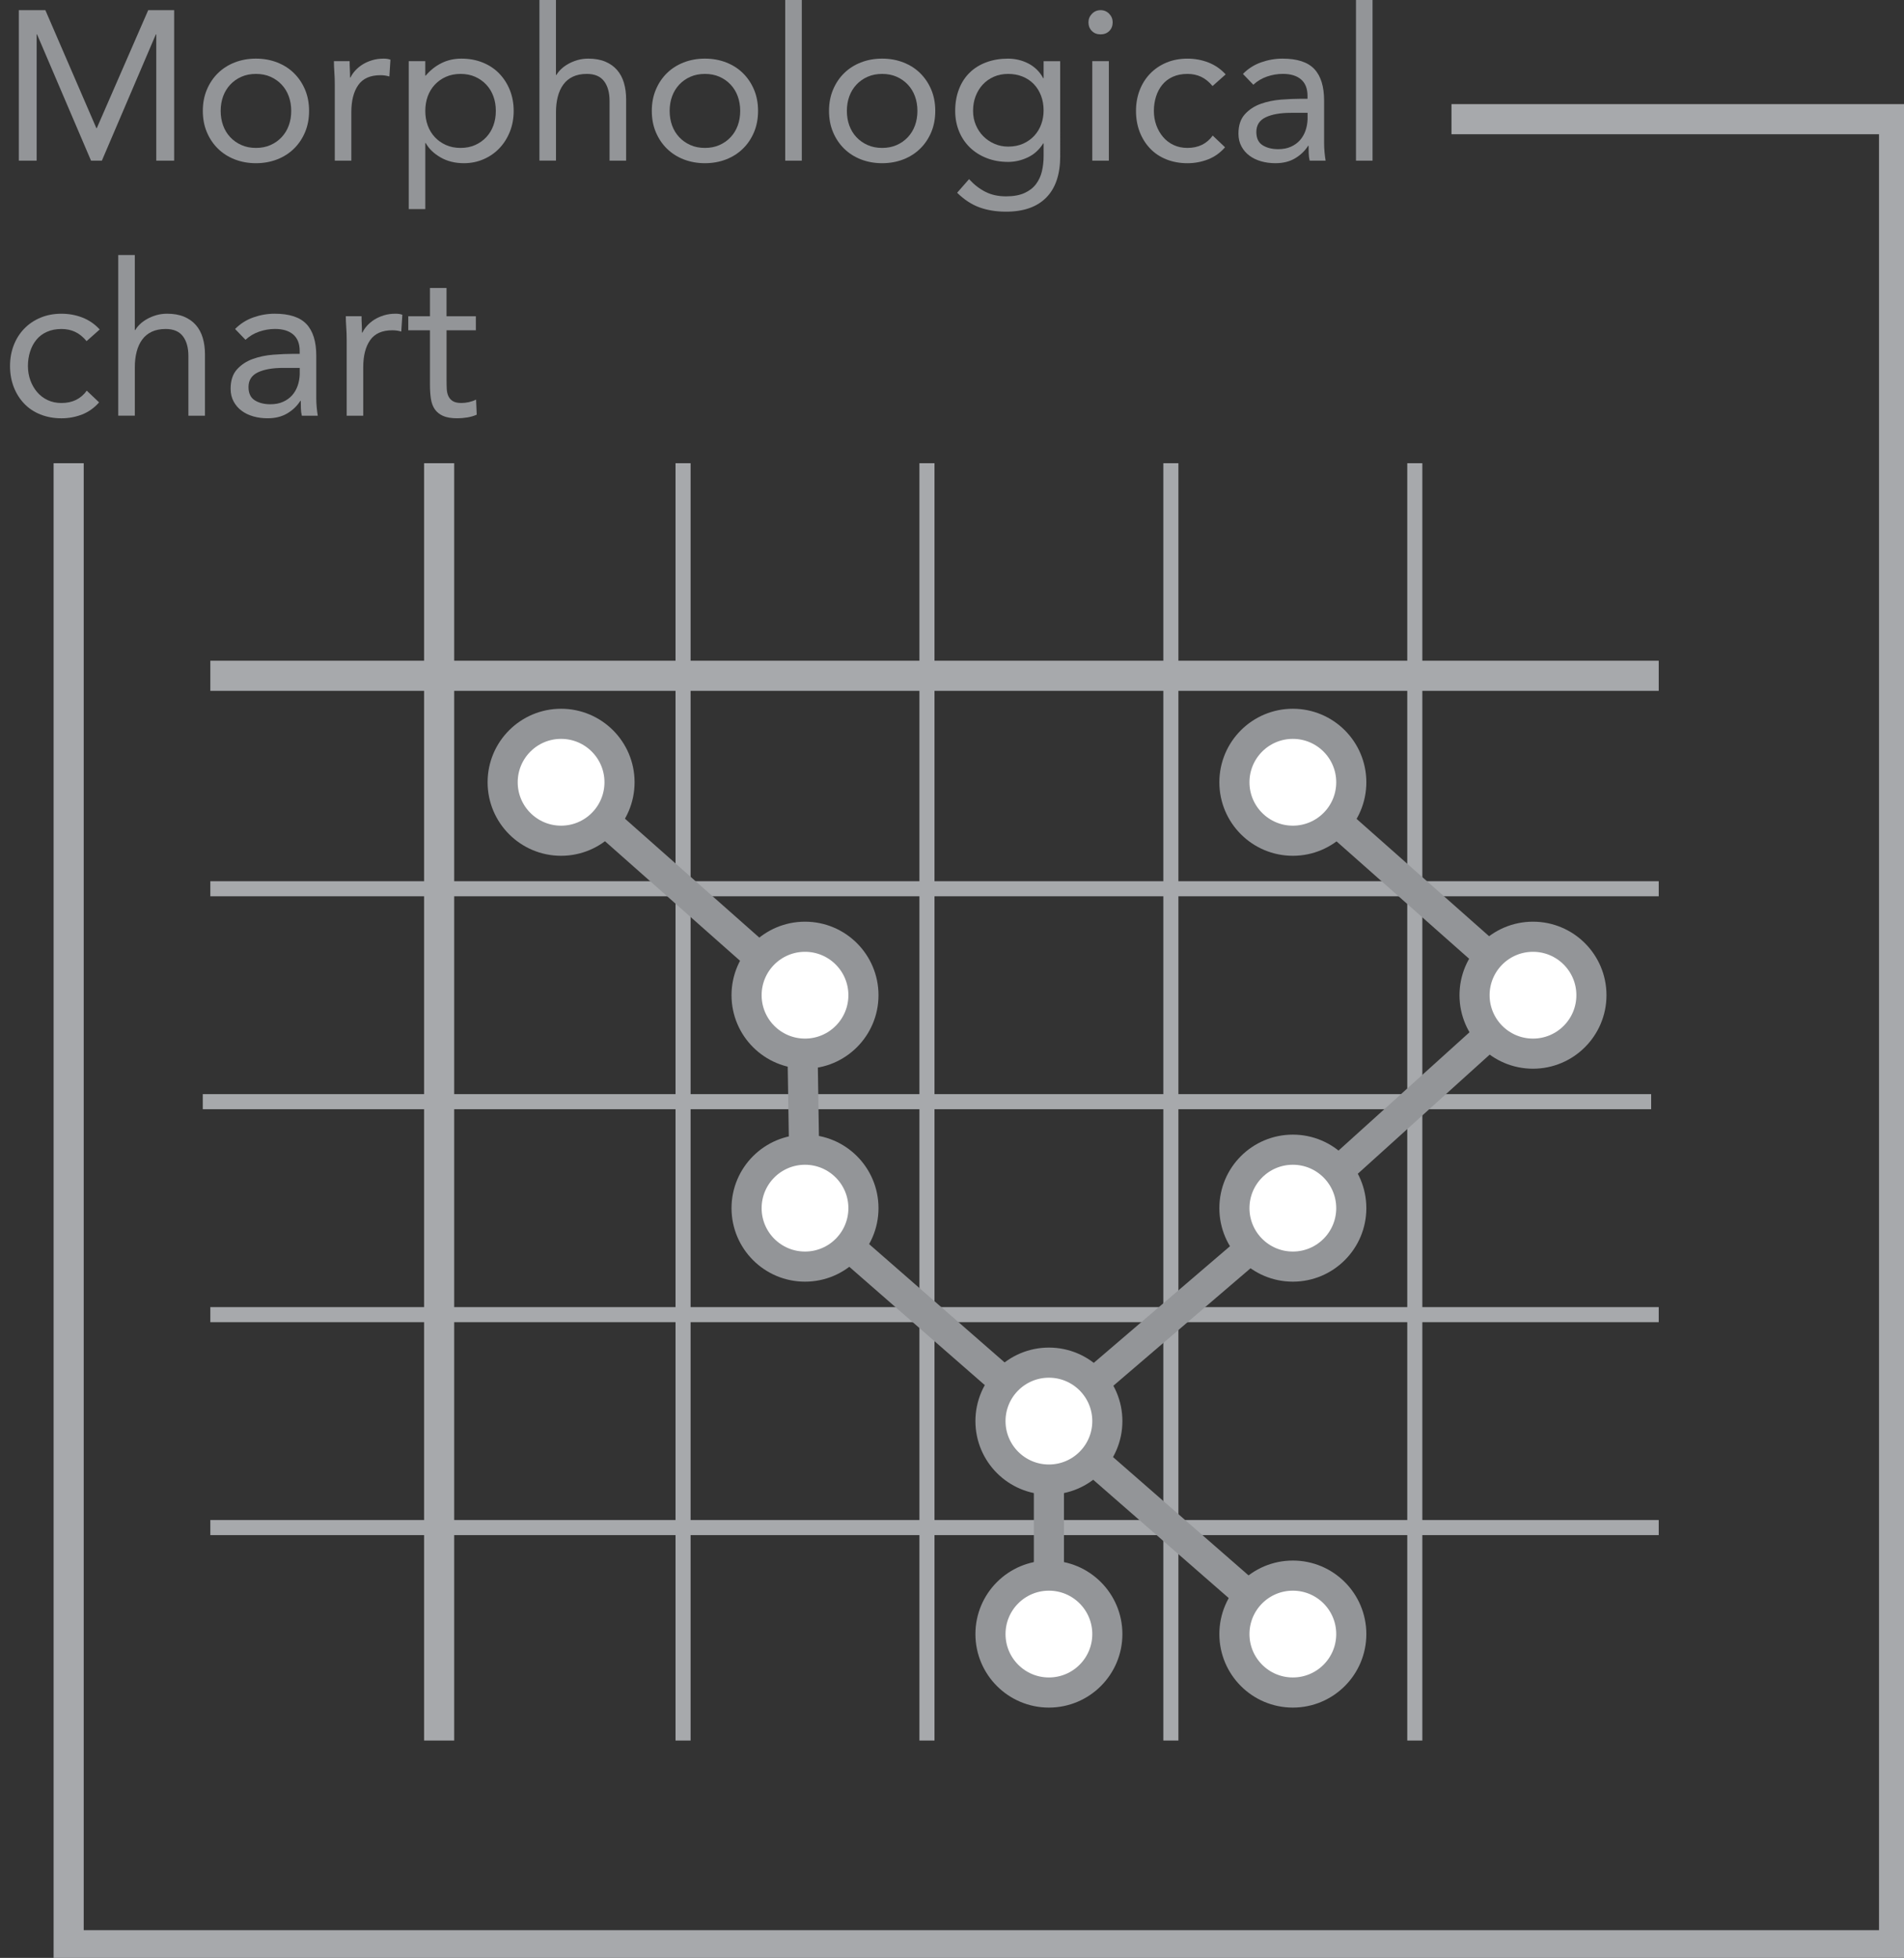 <?xml version="1.0" encoding="utf-8"?>
<!-- Generator: Adobe Illustrator 16.0.0, SVG Export Plug-In . SVG Version: 6.00 Build 0)  -->
<!DOCTYPE svg PUBLIC "-//W3C//DTD SVG 1.1//EN" "http://www.w3.org/Graphics/SVG/1.1/DTD/svg11.dtd">
<svg version="1.1" xmlns="http://www.w3.org/2000/svg" xmlns:xlink="http://www.w3.org/1999/xlink" x="0px" y="0px"
	 width="89.603px" height="92.106px" viewBox="0 0 89.603 92.106" enable-background="new 0 0 89.603 92.106" xml:space="preserve">
<rect x="0" y="0" width="89.603" height="92.106" fill="#333333" stroke="none"/>
<g id="Layer_2">
</g>
<g id="Layer_1">
	<g>
		<polyline fill="none" stroke="#A7A9AC" stroke-width="1.417" stroke-miterlimit="10" points="3.231,21.791 3.231,91.512 
			89.136,91.512 89.136,5.607 68.307,5.607 		"/>
		<g>
			<g>
				<path fill="#939598" d="M0.885,0.478h1.25l2.4,5.55h0.02l2.42-5.55h1.221v7.08H7.354v-5.94h-0.02l-2.54,5.94h-0.51l-2.54-5.94
					H1.725v5.94h-0.84V0.478z"/>
				<path fill="#939598" d="M9.545,5.218c0-0.367,0.063-0.7,0.19-1c0.126-0.3,0.3-0.559,0.52-0.775
					c0.221-0.217,0.483-0.385,0.79-0.505s0.641-0.18,1-0.18c0.36,0,0.693,0.06,1,0.18s0.57,0.288,0.79,0.505
					c0.221,0.217,0.394,0.476,0.521,0.775c0.126,0.3,0.189,0.633,0.189,1c0,0.366-0.063,0.7-0.189,1
					c-0.127,0.3-0.3,0.559-0.521,0.774c-0.22,0.217-0.483,0.386-0.79,0.506c-0.307,0.119-0.64,0.18-1,0.18
					c-0.359,0-0.693-0.061-1-0.18c-0.307-0.12-0.569-0.289-0.79-0.506c-0.22-0.216-0.394-0.475-0.52-0.774
					C9.608,5.918,9.545,5.584,9.545,5.218z M10.385,5.218c0,0.246,0.039,0.475,0.115,0.685c0.077,0.21,0.188,0.394,0.335,0.55
					c0.146,0.157,0.322,0.28,0.525,0.37c0.203,0.091,0.432,0.136,0.685,0.136c0.254,0,0.481-0.045,0.686-0.136
					c0.203-0.09,0.378-0.213,0.524-0.37c0.146-0.156,0.259-0.34,0.335-0.55c0.077-0.21,0.115-0.438,0.115-0.685
					c0-0.247-0.038-0.476-0.115-0.686c-0.076-0.21-0.188-0.393-0.335-0.55c-0.146-0.156-0.321-0.28-0.524-0.37
					c-0.204-0.09-0.432-0.135-0.686-0.135c-0.253,0-0.481,0.045-0.685,0.135s-0.379,0.214-0.525,0.37
					c-0.146,0.157-0.258,0.34-0.335,0.55C10.424,4.742,10.385,4.971,10.385,5.218z"/>
				<path fill="#939598" d="M15.755,3.987c0-0.213-0.007-0.413-0.021-0.6c-0.013-0.187-0.02-0.356-0.02-0.51h0.74
					c0,0.126,0.003,0.253,0.01,0.38s0.01,0.257,0.01,0.39h0.021c0.053-0.113,0.128-0.223,0.225-0.33
					c0.097-0.106,0.212-0.201,0.345-0.285c0.134-0.083,0.283-0.149,0.45-0.199c0.167-0.051,0.347-0.075,0.54-0.075
					c0.054,0,0.106,0.003,0.16,0.01c0.053,0.007,0.106,0.021,0.16,0.04l-0.051,0.79c-0.133-0.04-0.273-0.06-0.42-0.06
					c-0.479,0-0.828,0.154-1.045,0.465c-0.217,0.31-0.325,0.734-0.325,1.274v2.28h-0.779V3.987z"/>
				<path fill="#939598" d="M19.234,2.878h0.78v0.68h0.02c0.213-0.253,0.462-0.45,0.745-0.59c0.283-0.141,0.595-0.21,0.935-0.21
					c0.367,0,0.702,0.062,1.005,0.185c0.304,0.124,0.562,0.295,0.775,0.516c0.213,0.22,0.38,0.479,0.5,0.779
					c0.12,0.301,0.18,0.627,0.18,0.98s-0.06,0.68-0.18,0.979c-0.12,0.301-0.285,0.561-0.495,0.78s-0.458,0.392-0.745,0.515
					c-0.286,0.124-0.593,0.186-0.92,0.186c-0.42,0-0.788-0.092-1.104-0.275c-0.317-0.183-0.549-0.408-0.695-0.675h-0.02v3.11h-0.78
					V2.878z M20.015,5.218c0,0.246,0.038,0.475,0.114,0.685c0.077,0.21,0.188,0.394,0.335,0.55c0.146,0.157,0.322,0.28,0.525,0.37
					c0.203,0.091,0.432,0.136,0.685,0.136c0.254,0,0.481-0.045,0.686-0.136c0.203-0.09,0.378-0.213,0.524-0.37
					c0.146-0.156,0.259-0.34,0.335-0.55c0.077-0.21,0.115-0.438,0.115-0.685c0-0.247-0.038-0.476-0.115-0.686
					c-0.076-0.21-0.188-0.393-0.335-0.55c-0.146-0.156-0.321-0.28-0.524-0.37c-0.204-0.09-0.432-0.135-0.686-0.135
					c-0.253,0-0.481,0.045-0.685,0.135s-0.379,0.214-0.525,0.37c-0.146,0.157-0.258,0.34-0.335,0.55
					C20.053,4.742,20.015,4.971,20.015,5.218z"/>
				<path fill="#939598" d="M25.385-0.002h0.779v3.529h0.021c0.054-0.093,0.127-0.185,0.22-0.274
					c0.094-0.09,0.205-0.172,0.335-0.245s0.275-0.134,0.436-0.181c0.16-0.046,0.33-0.069,0.51-0.069c0.307,0,0.571,0.047,0.795,0.14
					c0.224,0.094,0.408,0.224,0.555,0.391c0.146,0.166,0.255,0.368,0.325,0.604s0.105,0.495,0.105,0.775v2.89h-0.78v-2.81
					c0-0.394-0.087-0.704-0.26-0.931c-0.174-0.227-0.443-0.34-0.811-0.34c-0.253,0-0.472,0.044-0.654,0.13
					c-0.184,0.087-0.334,0.21-0.45,0.37c-0.117,0.16-0.204,0.35-0.26,0.57c-0.058,0.22-0.086,0.463-0.086,0.729v2.28h-0.779V-0.002z
					"/>
				<path fill="#939598" d="M30.674,5.218c0-0.367,0.063-0.7,0.19-1c0.126-0.3,0.3-0.559,0.52-0.775
					c0.221-0.217,0.483-0.385,0.79-0.505s0.641-0.18,1-0.18c0.36,0,0.693,0.06,1,0.18s0.57,0.288,0.79,0.505
					c0.221,0.217,0.394,0.476,0.521,0.775c0.126,0.3,0.189,0.633,0.189,1c0,0.366-0.063,0.7-0.189,1
					c-0.127,0.3-0.3,0.559-0.521,0.774c-0.22,0.217-0.483,0.386-0.79,0.506c-0.307,0.119-0.64,0.18-1,0.18
					c-0.359,0-0.693-0.061-1-0.18c-0.307-0.12-0.569-0.289-0.79-0.506c-0.22-0.216-0.394-0.475-0.52-0.774
					C30.737,5.918,30.674,5.584,30.674,5.218z M31.514,5.218c0,0.246,0.039,0.475,0.115,0.685c0.077,0.21,0.188,0.394,0.335,0.55
					c0.146,0.157,0.322,0.28,0.525,0.37c0.203,0.091,0.432,0.136,0.685,0.136c0.254,0,0.481-0.045,0.686-0.136
					c0.203-0.09,0.378-0.213,0.524-0.37c0.146-0.156,0.259-0.34,0.335-0.55c0.077-0.21,0.115-0.438,0.115-0.685
					c0-0.247-0.038-0.476-0.115-0.686c-0.076-0.21-0.188-0.393-0.335-0.55c-0.146-0.156-0.321-0.28-0.524-0.37
					c-0.204-0.09-0.432-0.135-0.686-0.135c-0.253,0-0.481,0.045-0.685,0.135s-0.379,0.214-0.525,0.37
					c-0.146,0.157-0.258,0.34-0.335,0.55C31.553,4.742,31.514,4.971,31.514,5.218z"/>
				<path fill="#939598" d="M36.953-0.002h0.78v7.56h-0.78V-0.002z"/>
				<path fill="#939598" d="M39.014,5.218c0-0.367,0.063-0.7,0.19-1c0.126-0.3,0.3-0.559,0.52-0.775
					c0.221-0.217,0.483-0.385,0.79-0.505s0.641-0.18,1-0.18c0.36,0,0.693,0.06,1,0.18s0.57,0.288,0.79,0.505
					c0.221,0.217,0.394,0.476,0.521,0.775c0.126,0.3,0.189,0.633,0.189,1c0,0.366-0.063,0.7-0.189,1
					c-0.127,0.3-0.3,0.559-0.521,0.774c-0.22,0.217-0.483,0.386-0.79,0.506c-0.307,0.119-0.64,0.18-1,0.18
					c-0.359,0-0.693-0.061-1-0.18c-0.307-0.12-0.569-0.289-0.79-0.506c-0.22-0.216-0.394-0.475-0.52-0.774
					C39.077,5.918,39.014,5.584,39.014,5.218z M39.854,5.218c0,0.246,0.039,0.475,0.115,0.685c0.077,0.21,0.188,0.394,0.335,0.55
					c0.146,0.157,0.322,0.28,0.525,0.37c0.203,0.091,0.432,0.136,0.685,0.136c0.254,0,0.481-0.045,0.686-0.136
					c0.203-0.09,0.378-0.213,0.524-0.37c0.146-0.156,0.259-0.34,0.335-0.55c0.077-0.21,0.115-0.438,0.115-0.685
					c0-0.247-0.038-0.476-0.115-0.686c-0.076-0.21-0.188-0.393-0.335-0.55c-0.146-0.156-0.321-0.28-0.524-0.37
					c-0.204-0.09-0.432-0.135-0.686-0.135c-0.253,0-0.481,0.045-0.685,0.135s-0.379,0.214-0.525,0.37
					c-0.146,0.157-0.258,0.34-0.335,0.55C39.893,4.742,39.854,4.971,39.854,5.218z"/>
				<path fill="#939598" d="M49.894,7.348c0,0.854-0.219,1.502-0.655,1.945s-1.068,0.665-1.895,0.665c-0.46,0-0.875-0.067-1.245-0.2
					c-0.37-0.134-0.722-0.363-1.056-0.69l0.561-0.64c0.246,0.267,0.508,0.468,0.785,0.604c0.276,0.137,0.595,0.205,0.955,0.205
					c0.347,0,0.635-0.052,0.864-0.154c0.23-0.104,0.412-0.244,0.545-0.42c0.134-0.177,0.227-0.379,0.28-0.605s0.08-0.464,0.08-0.71
					v-0.6h-0.02c-0.188,0.3-0.431,0.52-0.73,0.659c-0.3,0.141-0.606,0.21-0.92,0.21c-0.366,0-0.703-0.06-1.01-0.18
					s-0.57-0.286-0.79-0.5c-0.22-0.213-0.391-0.467-0.51-0.76c-0.12-0.293-0.181-0.613-0.181-0.96c0-0.38,0.061-0.724,0.181-1.03
					c0.119-0.307,0.288-0.564,0.505-0.774c0.216-0.211,0.478-0.372,0.785-0.485c0.306-0.113,0.646-0.17,1.02-0.17
					c0.16,0,0.32,0.019,0.48,0.055c0.159,0.037,0.314,0.094,0.465,0.17c0.149,0.077,0.285,0.174,0.404,0.29
					c0.12,0.117,0.221,0.252,0.301,0.405h0.02v-0.8h0.78V7.348z M45.793,5.218c0,0.24,0.044,0.462,0.131,0.665
					c0.086,0.203,0.204,0.38,0.354,0.53c0.15,0.149,0.325,0.268,0.525,0.354c0.199,0.087,0.413,0.13,0.64,0.13
					c0.267,0,0.503-0.047,0.71-0.14c0.207-0.094,0.382-0.219,0.525-0.375c0.143-0.157,0.251-0.337,0.324-0.54
					c0.074-0.203,0.11-0.418,0.11-0.646c0-0.253-0.04-0.484-0.12-0.694s-0.193-0.392-0.34-0.545s-0.323-0.271-0.53-0.355
					c-0.206-0.083-0.433-0.125-0.68-0.125s-0.472,0.045-0.675,0.135s-0.377,0.214-0.521,0.37c-0.144,0.157-0.255,0.34-0.335,0.55
					S45.793,4.971,45.793,5.218z"/>
				<path fill="#939598" d="M51.224,1.048c0-0.153,0.055-0.287,0.165-0.4s0.245-0.17,0.405-0.17s0.295,0.057,0.405,0.17
					c0.109,0.113,0.164,0.247,0.164,0.4c0,0.166-0.053,0.303-0.159,0.41c-0.107,0.106-0.244,0.159-0.41,0.159
					c-0.167,0-0.304-0.053-0.41-0.159C51.277,1.351,51.224,1.214,51.224,1.048z M51.403,2.878h0.78v4.68h-0.78V2.878z"/>
				<path fill="#939598" d="M57.063,4.048c-0.167-0.2-0.347-0.346-0.54-0.436s-0.407-0.135-0.641-0.135
					c-0.26,0-0.489,0.045-0.689,0.135s-0.365,0.215-0.495,0.375s-0.229,0.346-0.295,0.556s-0.101,0.435-0.101,0.675
					s0.039,0.465,0.115,0.675c0.077,0.21,0.184,0.396,0.32,0.555c0.137,0.16,0.302,0.285,0.495,0.375
					c0.193,0.091,0.41,0.136,0.649,0.136c0.514,0,0.91-0.193,1.19-0.58l0.58,0.55c-0.227,0.26-0.493,0.45-0.8,0.57
					c-0.307,0.119-0.63,0.18-0.971,0.18c-0.359,0-0.689-0.061-0.989-0.18c-0.301-0.12-0.556-0.29-0.766-0.511
					c-0.21-0.22-0.373-0.479-0.49-0.779c-0.116-0.301-0.175-0.631-0.175-0.99c0-0.354,0.059-0.68,0.175-0.98
					c0.117-0.3,0.282-0.56,0.495-0.779c0.214-0.221,0.469-0.392,0.766-0.516c0.296-0.123,0.625-0.185,0.984-0.185
					c0.347,0,0.676,0.06,0.985,0.18s0.582,0.307,0.815,0.561L57.063,4.048z"/>
				<path fill="#939598" d="M58.493,3.478c0.24-0.246,0.525-0.428,0.855-0.545c0.33-0.116,0.665-0.175,1.005-0.175
					c0.693,0,1.193,0.163,1.5,0.49c0.307,0.326,0.46,0.823,0.46,1.489v2.011c0,0.133,0.007,0.271,0.02,0.415
					c0.014,0.143,0.03,0.274,0.051,0.395h-0.75c-0.027-0.106-0.042-0.225-0.045-0.355c-0.004-0.13-0.006-0.244-0.006-0.345h-0.02
					c-0.153,0.24-0.358,0.437-0.615,0.59s-0.564,0.23-0.925,0.23c-0.24,0-0.465-0.03-0.675-0.09c-0.21-0.061-0.394-0.148-0.55-0.266
					c-0.157-0.116-0.282-0.261-0.375-0.435c-0.094-0.174-0.141-0.373-0.141-0.6c0-0.387,0.101-0.69,0.3-0.91
					c0.2-0.221,0.449-0.384,0.745-0.49c0.297-0.106,0.617-0.174,0.96-0.2c0.344-0.026,0.658-0.04,0.945-0.04h0.3v-0.14
					c0-0.34-0.102-0.597-0.305-0.771c-0.203-0.173-0.488-0.26-0.855-0.26c-0.253,0-0.501,0.042-0.744,0.125
					c-0.244,0.084-0.459,0.212-0.646,0.385L58.493,3.478z M60.754,5.308c-0.5,0-0.897,0.07-1.19,0.21s-0.44,0.37-0.44,0.69
					c0,0.293,0.099,0.501,0.296,0.625c0.196,0.123,0.441,0.185,0.734,0.185c0.227,0,0.425-0.038,0.595-0.115
					c0.171-0.076,0.312-0.178,0.426-0.305c0.113-0.127,0.199-0.275,0.26-0.445c0.06-0.17,0.093-0.352,0.1-0.545v-0.3H60.754z"/>
				<path fill="#939598" d="M63.813-0.002h0.78v7.56h-0.78V-0.002z"/>
				<path fill="#939598" d="M4.075,16.048c-0.167-0.2-0.347-0.346-0.54-0.436s-0.407-0.135-0.641-0.135
					c-0.26,0-0.489,0.045-0.689,0.135S1.84,15.827,1.71,15.987s-0.229,0.346-0.295,0.556s-0.101,0.435-0.101,0.675
					s0.039,0.465,0.115,0.675c0.077,0.21,0.184,0.396,0.32,0.555c0.137,0.16,0.302,0.285,0.495,0.375
					c0.193,0.091,0.41,0.136,0.649,0.136c0.514,0,0.91-0.193,1.19-0.58l0.58,0.55c-0.227,0.26-0.493,0.45-0.8,0.57
					c-0.307,0.119-0.63,0.18-0.971,0.18c-0.359,0-0.689-0.061-0.989-0.18c-0.301-0.12-0.556-0.29-0.766-0.511
					c-0.21-0.22-0.373-0.479-0.49-0.779c-0.116-0.301-0.175-0.631-0.175-0.99c0-0.354,0.059-0.68,0.175-0.98
					c0.117-0.3,0.282-0.56,0.495-0.779c0.214-0.221,0.469-0.392,0.766-0.516c0.296-0.123,0.625-0.185,0.984-0.185
					c0.347,0,0.676,0.06,0.985,0.18s0.582,0.307,0.815,0.561L4.075,16.048z"/>
				<path fill="#939598" d="M5.565,11.998h0.779v3.529h0.021c0.054-0.093,0.127-0.185,0.22-0.274
					c0.094-0.09,0.205-0.172,0.335-0.245s0.275-0.134,0.436-0.181c0.16-0.046,0.33-0.069,0.51-0.069c0.307,0,0.571,0.047,0.795,0.14
					c0.224,0.094,0.408,0.224,0.555,0.391c0.146,0.166,0.255,0.368,0.325,0.604s0.105,0.495,0.105,0.775v2.89h-0.78v-2.81
					c0-0.394-0.087-0.704-0.26-0.931c-0.174-0.227-0.443-0.34-0.811-0.34c-0.253,0-0.472,0.044-0.654,0.13
					c-0.184,0.087-0.334,0.21-0.45,0.37c-0.117,0.16-0.204,0.35-0.26,0.57c-0.058,0.22-0.086,0.463-0.086,0.729v2.28H5.565V11.998z"
					/>
				<path fill="#939598" d="M11.064,15.478c0.24-0.246,0.525-0.428,0.855-0.545c0.33-0.116,0.665-0.175,1.005-0.175
					c0.693,0,1.193,0.163,1.5,0.49c0.307,0.326,0.46,0.823,0.46,1.489v2.011c0,0.133,0.007,0.271,0.02,0.415
					c0.014,0.143,0.03,0.274,0.051,0.395h-0.75c-0.027-0.106-0.042-0.225-0.045-0.355c-0.004-0.13-0.006-0.244-0.006-0.345h-0.02
					c-0.153,0.24-0.358,0.437-0.615,0.59s-0.564,0.23-0.925,0.23c-0.24,0-0.465-0.03-0.675-0.09c-0.21-0.061-0.394-0.148-0.55-0.266
					c-0.157-0.116-0.282-0.261-0.375-0.435c-0.094-0.174-0.141-0.373-0.141-0.6c0-0.387,0.101-0.69,0.3-0.91
					c0.2-0.221,0.449-0.384,0.745-0.49c0.297-0.106,0.617-0.174,0.96-0.2c0.344-0.026,0.658-0.04,0.945-0.04h0.3v-0.14
					c0-0.34-0.102-0.597-0.305-0.771c-0.203-0.173-0.488-0.26-0.855-0.26c-0.253,0-0.501,0.042-0.744,0.125
					c-0.244,0.084-0.459,0.212-0.646,0.385L11.064,15.478z M13.325,17.308c-0.5,0-0.897,0.07-1.19,0.21s-0.44,0.37-0.44,0.69
					c0,0.293,0.099,0.501,0.296,0.625c0.196,0.123,0.441,0.185,0.734,0.185c0.227,0,0.425-0.038,0.595-0.115
					c0.171-0.076,0.312-0.178,0.426-0.305c0.113-0.127,0.199-0.275,0.26-0.445c0.06-0.17,0.093-0.352,0.1-0.545v-0.3H13.325z"/>
				<path fill="#939598" d="M16.315,15.987c0-0.213-0.007-0.413-0.021-0.6c-0.013-0.187-0.02-0.356-0.02-0.51h0.74
					c0,0.126,0.003,0.253,0.01,0.38s0.01,0.257,0.01,0.39h0.021c0.053-0.113,0.128-0.223,0.225-0.33
					c0.097-0.106,0.212-0.201,0.345-0.285c0.134-0.083,0.283-0.149,0.45-0.199c0.167-0.051,0.347-0.075,0.54-0.075
					c0.054,0,0.106,0.003,0.16,0.01c0.053,0.007,0.106,0.021,0.16,0.04l-0.051,0.79c-0.133-0.04-0.273-0.06-0.42-0.06
					c-0.479,0-0.828,0.154-1.045,0.465c-0.217,0.31-0.325,0.734-0.325,1.274v2.28h-0.779V15.987z"/>
				<path fill="#939598" d="M22.395,15.538h-1.38v2.34c0,0.153,0.003,0.295,0.01,0.425s0.033,0.243,0.08,0.34s0.117,0.174,0.21,0.23
					c0.094,0.057,0.227,0.085,0.4,0.085c0.113,0,0.229-0.014,0.35-0.04c0.12-0.027,0.233-0.067,0.34-0.12l0.03,0.71
					c-0.133,0.06-0.281,0.104-0.445,0.13c-0.163,0.026-0.318,0.04-0.465,0.04c-0.279,0-0.503-0.037-0.67-0.11
					c-0.166-0.073-0.297-0.177-0.39-0.31c-0.094-0.134-0.155-0.299-0.186-0.495c-0.029-0.196-0.045-0.415-0.045-0.655v-2.569h-1.02
					v-0.66h1.02v-1.33h0.78v1.33h1.38V15.538z"/>
			</g>
		</g>
		
			<line fill="none" stroke="#A7A9AC" stroke-width="1.417" stroke-miterlimit="10" x1="20.666" y1="21.791" x2="20.666" y2="81.882"/>
		
			<line fill="none" stroke="#A7A9AC" stroke-width="0.709" stroke-miterlimit="10" x1="32.145" y1="21.791" x2="32.145" y2="81.882"/>
		
			<line fill="none" stroke="#A7A9AC" stroke-width="0.709" stroke-miterlimit="10" x1="43.623" y1="21.791" x2="43.623" y2="81.882"/>
		
			<line fill="none" stroke="#A7A9AC" stroke-width="0.709" stroke-miterlimit="10" x1="55.102" y1="21.791" x2="55.102" y2="81.882"/>
		
			<line fill="none" stroke="#A7A9AC" stroke-width="0.709" stroke-miterlimit="10" x1="66.581" y1="21.791" x2="66.581" y2="81.882"/>
		
			<line fill="none" stroke="#A7A9AC" stroke-width="1.417" stroke-miterlimit="10" x1="9.898" y1="31.791" x2="78.06" y2="31.791"/>
		<line fill="none" stroke="#A7A9AC" stroke-width="0.709" stroke-miterlimit="10" x1="9.898" y1="41.81" x2="78.06" y2="41.81"/>
		
			<line fill="none" stroke="#A7A9AC" stroke-width="0.709" stroke-miterlimit="10" x1="9.543" y1="51.827" x2="77.704" y2="51.827"/>
		
			<line fill="none" stroke="#A7A9AC" stroke-width="0.709" stroke-miterlimit="10" x1="9.898" y1="61.846" x2="78.06" y2="61.846"/>
		
			<line fill="none" stroke="#A7A9AC" stroke-width="0.709" stroke-miterlimit="10" x1="9.898" y1="71.863" x2="78.06" y2="71.863"/>
		<polyline fill="none" stroke="#939598" stroke-width="1.417" stroke-miterlimit="10" points="26.405,36.801 37.726,46.818 
			37.884,56.836 49.362,66.854 49.362,76.873 		"/>
		<circle fill="#FFFFFF" stroke="#939598" stroke-width="1.417" stroke-miterlimit="10" cx="26.405" cy="36.801" r="2.75"/>
		<circle fill="#FFFFFF" stroke="#939598" stroke-width="1.417" stroke-miterlimit="10" cx="37.884" cy="46.818" r="2.75"/>
		<polyline fill="none" stroke="#939598" stroke-width="1.417" stroke-miterlimit="10" points="60.826,36.801 72.143,46.818 
			60.752,57.104 49.362,66.854 60.842,76.873 		"/>
		<circle fill="#FFFFFF" stroke="#939598" stroke-width="1.417" stroke-miterlimit="10" cx="37.884" cy="56.836" r="2.75"/>
		<circle fill="#FFFFFF" stroke="#939598" stroke-width="1.417" stroke-miterlimit="10" cx="49.362" cy="66.854" r="2.75"/>
		<circle fill="#FFFFFF" stroke="#939598" stroke-width="1.417" stroke-miterlimit="10" cx="49.362" cy="76.873" r="2.75"/>
		<circle fill="#FFFFFF" stroke="#939598" stroke-width="1.417" stroke-miterlimit="10" cx="60.842" cy="36.801" r="2.75"/>
		<circle fill="#FFFFFF" stroke="#939598" stroke-width="1.417" stroke-miterlimit="10" cx="72.143" cy="46.818" r="2.75"/>
		<circle fill="#FFFFFF" stroke="#939598" stroke-width="1.417" stroke-miterlimit="10" cx="60.842" cy="56.836" r="2.75"/>
		<circle fill="#FFFFFF" stroke="#939598" stroke-width="1.417" stroke-miterlimit="10" cx="60.842" cy="76.873" r="2.75"/>
	</g>
</g>
<g id="Layer_4">
</g>
<g id="Layer_3">
</g>
<g id="Layer_5">
</g>
<g id="Annotations">
</g>
</svg>
